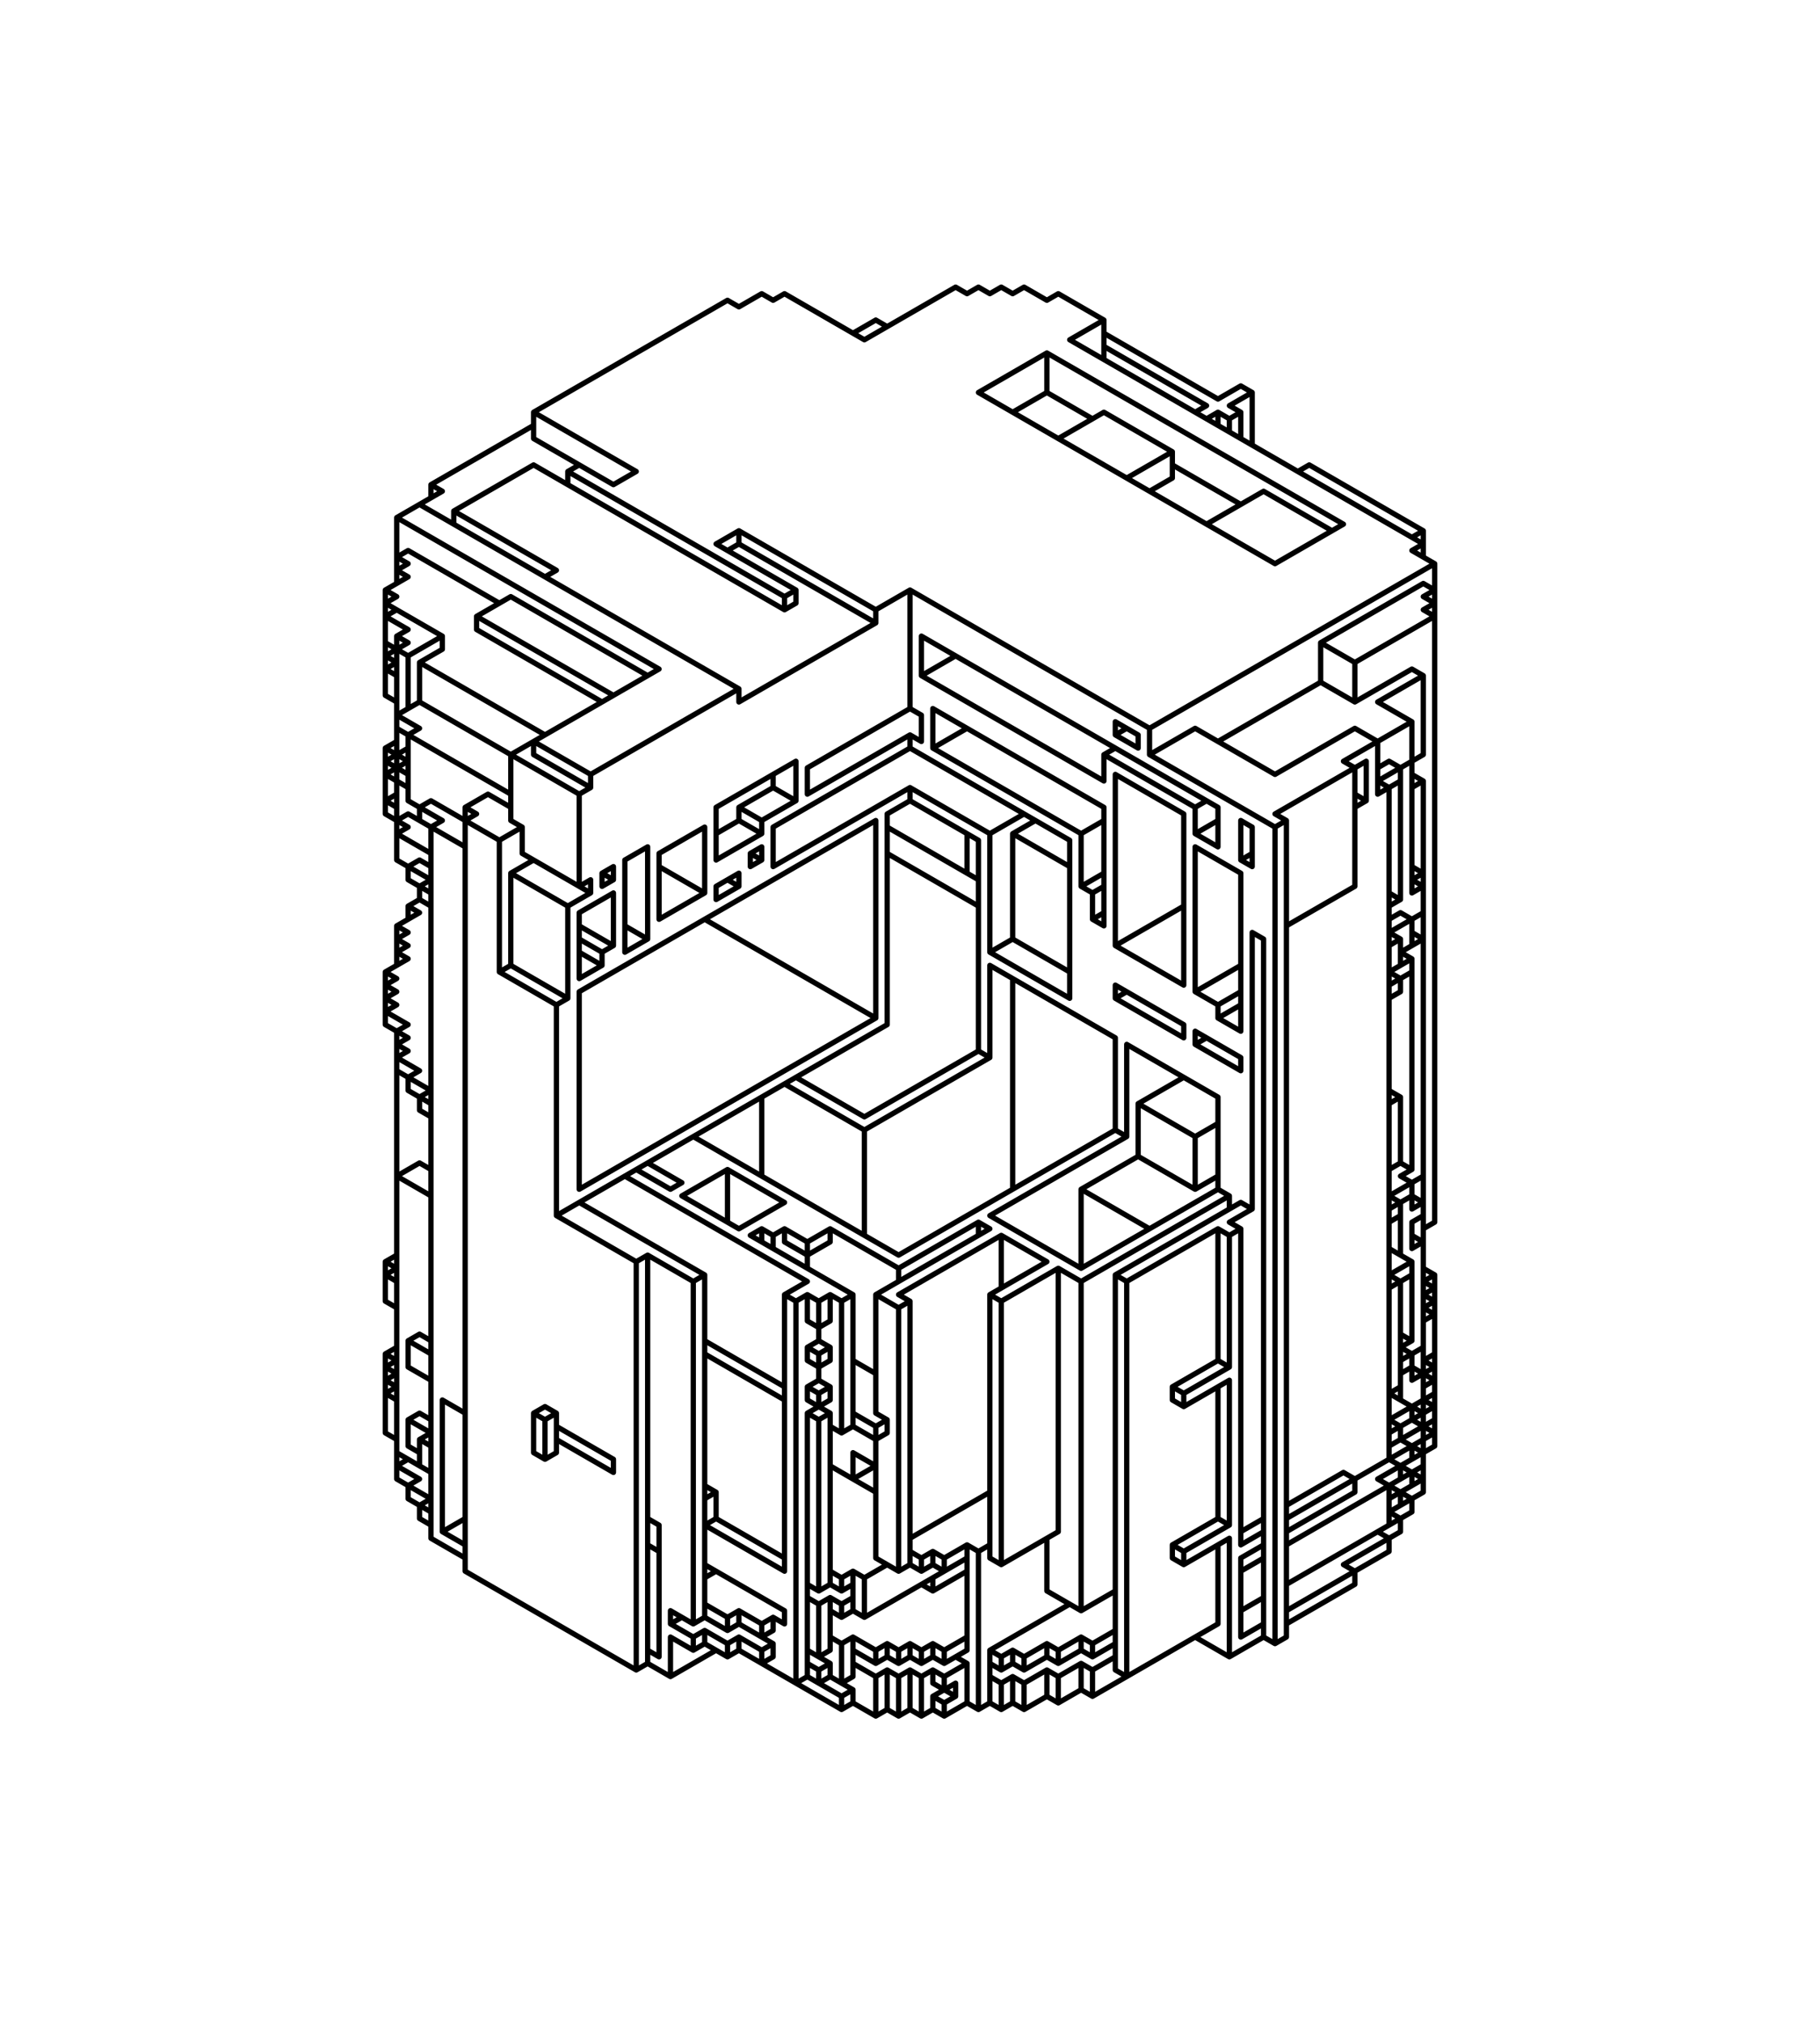<svg viewBox="-12.8 -12.8 138.183 153.6" xmlns="http://www.w3.org/2000/svg"><g stroke="black" stroke-width="0.4" stroke-linecap="round"><path d="M 27.713 18.5 L 42.435 10 M 45.033 9.5 L 43.301 10.5 M 27.713 19.5 L 19.919 24 M 17.321 26.5 L 20.785 24.5 M 45.899 10 L 46.765 9.5 M 21.651 26 L 27.713 22.5 M 18.187 29 L 17.321 29.5 M 17.321 30.5 L 18.187 30 M 30.311 23 L 31.177 22.5 M 18.187 31 L 16.454 32 M 16.454 33 L 17.321 32.5 M 51.962 12.5 L 53.694 11.5 M 59.756 9 L 52.828 13 M 35.507 23 L 33.775 24 M 17.321 33.5 L 16.454 34 M 60.622 9.5 L 61.488 9 M 63.22 9 L 62.354 9.5 M 18.187 35 L 17.321 35.5 M 16.454 37 L 18.187 36 M 64.086 9.5 L 64.952 9 M 29.445 30.5 L 28.579 31 M 25.981 32.5 L 23.383 34 M 20.785 35.5 L 18.187 37 M 17.321 37.5 L 16.454 38 M 19.053 37.5 L 20.785 36.5 M 66.684 10 L 67.55 9.5 M 19.053 40.5 L 17.321 41.5 M 41.569 28.5 L 43.301 27.5 M 61.488 17 L 66.684 14 M 68.416 13 L 71.014 11.5 M 43.301 28.5 L 42.435 29 M 19.053 42.5 L 18.187 43 M 17.321 43.5 L 16.454 44 M 16.454 45 L 18.187 44 M 66.684 17 L 64.086 18.5 M 18.187 45 L 16.454 46 M 17.321 47.5 L 16.454 48 M 71.014 18.5 L 67.55 20.5 M 47.631 32 L 46.765 32.5 M 37.239 38 L 25.981 44.5 M 19.919 48 L 19.053 48.5 M 18.187 49 L 17.321 49.5 M 17.321 50.5 L 18.187 50 M 46.765 33.5 L 47.631 33 M 24.249 47.5 L 22.517 48.5 M 20.785 49.5 L 19.919 50 M 22.517 49.5 L 23.383 49 M 81.406 16.5 L 79.674 17.5 M 78.808 18 L 77.942 18.5 M 19.053 52.5 L 18.187 53 M 32.043 46 L 43.301 39.5 M 53.694 33.5 L 56.292 32 M 78.808 19 L 79.674 18.5 M 80.54 18 L 82.272 17 M 81.406 18.5 L 80.54 19 M 76.21 21.5 L 72.746 23.5 M 53.694 34.5 L 43.301 40.5 M 32.043 47 L 31.177 47.5 M 26.847 50 L 25.115 51 M 19.919 54 L 19.053 54.5 M 18.187 56 L 19.053 55.5 M 76.21 23.5 L 74.478 24.5 M 19.053 56.5 L 17.321 57.5 M 17.321 58.5 L 18.187 58 M 25.981 53.5 L 27.713 52.5 M 18.187 59 L 17.321 59.5 M 16.454 61 L 18.187 60 M 59.756 37 L 57.158 38.5 M 17.321 61.5 L 16.454 62 M 16.454 63 L 17.321 62.5 M 31.177 54.5 L 32.043 54 M 32.909 53.5 L 33.775 53 M 34.641 52.5 L 36.373 51.5 M 41.569 48.5 L 47.631 45 M 78.808 27 L 83.138 24.5 M 85.737 23 L 86.603 22.5 M 56.292 41 L 48.497 45.5 M 45.899 47 L 43.301 48.5 M 40.703 50 L 37.239 52 M 33.775 54 L 32.909 54.5 M 32.043 55 L 30.311 56 M 17.321 63.5 L 16.454 64 M 31.177 56.5 L 33.775 55 M 41.569 50.5 L 43.301 49.5 M 56.292 43 L 48.497 47.5 M 47.631 48 L 45.033 49.5 M 25.981 60.5 L 25.115 61 M 18.187 65 L 17.321 65.5 M 17.321 66.5 L 18.187 66 M 41.569 52.5 L 45.033 50.5 M 45.899 50 L 56.292 44 M 60.622 42.5 L 58.024 44 M 45.033 51.5 L 44.167 52 M 18.187 67 L 17.321 67.5 M 32.909 59.5 L 33.775 59 M 37.239 57 L 40.703 55 M 41.569 54.5 L 43.301 53.5 M 44.167 53 L 45.033 52.5 M 84.004 30 L 89.201 27 M 56.292 47 L 45.899 53 M 43.301 54.5 L 41.569 55.5 M 36.373 58.5 L 34.641 59.5 M 32.909 60.5 L 31.177 61.5 M 19.053 68.5 L 18.187 69 M 29.445 63.5 L 30.311 63 M 31.177 62.5 L 53.694 49.5 M 54.56 49 L 56.292 48 M 19.919 70 L 19.053 70.5 M 94.397 28 L 95.263 27.5 M 95.263 28.5 L 94.397 29 M 71.88 43 L 72.746 42.5 M 96.129 30 L 74.478 42.5 M 71.88 44 L 71.014 44.5 M 17.321 76.5 L 19.053 75.5 M 62.354 50.5 L 64.952 49 M 87.469 36 L 95.263 31.5 M 96.129 32 L 95.263 32.5 M 77.942 42.5 L 74.478 44.5 M 65.818 49.5 L 64.086 50.5 M 95.263 33.5 L 96.129 33 M 96.129 34 L 90.067 37.5 M 87.469 39 L 79.674 43.5 M 69.282 50.5 L 71.014 49.5 M 16.454 83 L 17.321 82.5 M 90.067 40.5 L 94.397 38 M 95.263 38.5 L 91.799 40.5 M 78.808 48 L 77.942 48.5 M 17.321 83.5 L 16.454 84 M 69.282 54.5 L 71.014 53.5 M 84.004 46 L 90.067 42.5 M 79.674 49.5 L 77.942 50.5 M 71.014 54.5 L 70.148 55 M 64.086 58.5 L 62.354 59.5 M 53.694 64.5 L 31.177 77.5 M 29.445 79.5 L 54.56 65 M 89.201 45 L 94.397 42 M 90.933 45 L 84.004 49 M 71.014 56.5 L 70.148 57 M 84.004 50 L 84.87 49.5 M 91.799 45.5 L 92.665 45 M 95.263 44.5 L 91.799 46.5 M 82.272 52 L 81.406 52.5 M 38.971 77 L 38.105 77.5 M 19.053 88.5 L 18.187 89 M 17.321 89.5 L 16.454 90 M 16.454 91 L 17.321 90.5 M 38.971 78 L 42.435 76 M 71.88 59 L 77.076 56 M 90.067 48.5 L 90.933 48 M 91.799 47.5 L 93.531 46.5 M 95.263 46.5 L 94.397 47 M 17.321 91.5 L 16.454 92 M 16.454 93 L 17.321 92.5 M 52.828 72 L 61.488 67 M 62.354 67.5 L 52.828 73 M 36.373 82.5 L 35.507 83 M 71.88 63 L 72.746 62.5 M 46.765 78.5 L 43.301 80.5 M 19.053 94.5 L 18.187 95 M 44.167 81 L 45.033 80.5 M 84.87 57.5 L 90.067 54.5 M 81.406 60.5 L 77.942 62.5 M 46.765 80.5 L 45.899 81 M 40.703 84 L 39.837 84.5 M 19.919 96 L 19.053 96.5 M 17.321 98.5 L 18.187 98 M 94.397 54 L 95.263 53.5 M 95.263 54.5 L 94.397 55 M 93.531 55.5 L 92.665 56 M 81.406 62.5 L 79.674 63.5 M 50.229 80.5 L 48.497 81.5 M 18.187 100 L 19.053 99.5 M 27.713 94.5 L 28.579 94 M 48.497 82.5 L 50.229 81.5 M 79.674 64.5 L 81.406 63.5 M 92.665 57 L 93.531 56.5 M 95.263 56.5 L 92.665 58 M 78.808 66 L 77.942 66.5 M 29.445 94.5 L 28.579 95 M 19.053 101.5 L 19.919 101 M 46.765 85.5 L 48.497 84.5 M 92.665 59 L 93.531 58.5 M 95.263 58.5 L 93.531 59.5 M 77.076 69 L 73.612 71 M 48.497 85.5 L 47.631 86 M 28.579 98 L 29.445 97.5 M 49.363 86 L 50.229 85.5 M 55.426 82.5 L 71.88 73 M 92.665 61 L 94.397 60 M 94.397 61 L 92.665 62 M 72.746 73.5 L 62.354 79.5 M 61.488 80 L 55.426 83.5 M 51.962 85.5 L 51.095 86 M 22.517 102.5 L 20.785 103.5 M 49.363 88 L 50.229 87.5 M 53.694 85.5 L 62.354 80.5 M 92.665 63 L 93.531 62.5 M 73.612 75 L 69.282 77.5 M 63.22 81 L 55.426 85.5 M 49.363 89 L 48.497 89.5 M 49.363 90 L 50.229 89.5 M 55.426 86.5 L 56.292 86 M 77.942 73.5 L 79.674 72.5 M 50.229 90.5 L 49.363 91 M 48.497 92.5 L 49.363 92 M 66.684 83 L 62.354 85.5 M 50.229 92.5 L 49.363 93 M 48.497 94.5 L 50.229 93.5 M 63.22 86 L 67.55 83.5 M 77.942 77.5 L 79.674 76.5 M 79.674 77.5 L 69.282 83.5 M 50.229 94.5 L 49.363 95 M 40.703 101 L 41.569 100.5 M 69.282 84.5 L 80.54 78 M 92.665 71 L 93.531 70.5 M 81.406 78.5 L 71.88 84 M 51.962 95.5 L 51.095 96 M 40.703 103 L 41.569 102.5 M 53.694 95.5 L 54.56 95 M 72.746 84.5 L 79.674 80.5 M 80.54 80 L 82.272 79 M 81.406 80.5 L 80.54 81 M 54.56 96 L 53.694 96.5 M 93.531 75.5 L 92.665 76 M 53.694 98.5 L 51.962 99.5 M 40.703 107 L 41.569 106.5 M 93.531 76.5 L 94.397 76 M 95.263 76.5 L 92.665 78 M 38.105 110.5 L 38.971 110 M 92.665 79 L 94.397 78 M 95.263 78.5 L 94.397 79 M 93.531 79.5 L 92.665 80 M 40.703 110 L 39.837 110.5 M 35.507 114 L 36.373 113.5 M 39.837 111.5 L 40.703 111 M 42.435 110 L 43.301 109.5 M 94.397 80 L 95.263 79.5 M 96.129 80 L 95.263 80.5 M 43.301 110.5 L 42.435 111 M 40.703 112 L 39.837 112.5 M 38.105 114.5 L 41.569 112.5 M 42.435 112 L 43.301 111.5 M 45.033 110.5 L 45.899 110 M 49.363 108 L 50.229 107.5 M 51.095 107 L 51.962 106.5 M 56.292 104 L 62.354 100.5 M 76.21 92.5 L 79.674 90.5 M 94.397 82 L 95.263 81.5 M 94.397 83 L 92.665 84 M 80.54 91 L 77.076 93 M 54.56 106 L 52.828 107 M 51.962 107.5 L 51.095 108 M 50.229 108.5 L 49.363 109 M 45.899 111 L 45.033 111.5 M 43.301 112.5 L 42.435 113 M 45.033 112.5 L 45.899 112 M 51.095 109 L 51.962 108.5 M 55.426 106.5 L 56.292 106 M 57.158 105.5 L 58.024 105 M 77.076 94 L 80.54 92 M 92.665 85 L 94.397 84 M 96.129 84 L 95.263 84.5 M 60.622 104.5 L 58.89 105.5 M 58.024 106 L 57.158 106.5 M 51.962 109.5 L 51.095 110 M 45.899 113 L 45.033 113.5 M 52.828 110 L 60.622 105.5 M 61.488 105 L 62.354 104.5 M 95.263 85.5 L 96.129 85 M 96.129 86 L 95.263 86.5 M 60.622 106.5 L 58.024 108 M 51.962 111.5 L 51.095 112 M 50.229 112.5 L 49.363 113 M 47.631 115 L 48.497 114.5 M 49.363 114 L 50.229 113.5 M 63.22 106 L 67.55 103.5 M 95.263 87.5 L 96.129 87 M 94.397 89 L 93.531 89.5 M 54.56 112 L 53.694 112.5 M 50.229 114.5 L 49.363 115 M 51.095 115 L 51.962 114.5 M 53.694 113.5 L 54.56 113 M 55.426 112.5 L 56.292 112 M 93.531 90.5 L 95.263 89.5 M 96.129 90 L 95.263 90.5 M 94.397 91 L 93.531 91.5 M 58.024 112 L 57.158 112.5 M 56.292 113 L 55.426 113.5 M 54.56 114 L 53.694 114.5 M 51.962 115.5 L 51.095 116 M 51.095 117 L 51.962 116.5 M 55.426 114.5 L 56.292 114 M 57.158 113.5 L 58.024 113 M 58.89 112.5 L 60.622 111.5 M 92.665 93 L 93.531 92.5 M 94.397 92 L 96.129 91 M 96.129 92 L 95.263 92.5 M 60.622 112.5 L 58.89 113.5 M 58.024 114 L 57.158 114.5 M 53.694 117.5 L 54.56 117 M 58.89 114.5 L 60.622 113.5 M 62.354 112.5 L 68.416 109 M 76.21 104.5 L 79.674 102.5 M 92.665 95 L 96.129 93 M 96.129 94 L 92.665 96 M 80.54 103 L 77.076 105 M 71.88 108 L 69.282 109.5 M 64.086 112.5 L 63.22 113 M 59.756 115 L 58.024 116 M 56.292 117 L 55.426 117.5 M 57.158 117.5 L 58.024 117 M 58.89 116.5 L 59.756 116 M 63.22 114 L 64.086 113.5 M 64.952 113 L 66.684 112 M 77.076 106 L 80.54 104 M 81.406 103.5 L 83.138 102.5 M 84.87 101.5 L 89.201 99 M 92.665 97 L 96.129 95 M 96.129 96 L 84.87 102.5 M 83.138 103.5 L 81.406 104.5 M 69.282 111.5 L 67.55 112.5 M 66.684 113 L 64.952 114 M 64.086 114.5 L 63.22 115 M 60.622 116.5 L 58.89 117.5 M 61.488 117 L 62.354 116.5 M 64.952 115 L 66.684 114 M 67.55 113.5 L 69.282 112.5 M 70.148 112 L 71.88 111 M 81.406 105.5 L 83.138 104.5 M 84.87 103.5 L 90.067 100.5 M 91.799 99.5 L 96.129 97 M 95.263 98.5 L 84.87 104.5 M 83.138 105.5 L 81.406 106.5 M 71.88 112 L 70.148 113 M 69.282 113.5 L 67.55 114.5 M 64.086 116.5 L 63.22 117 M 64.952 117 L 66.684 116 M 70.148 114 L 71.88 113 M 92.665 101 L 95.263 99.5 M 95.263 100.5 L 92.665 102 M 69.282 115.5 L 67.55 116.5 M 70.148 116 L 79.674 110.5 M 81.406 109.5 L 83.138 108.5 M 84.87 107.5 L 94.397 102 M 93.531 103.5 L 89.201 106 M 81.406 111.5 L 83.138 110.5 M 84.87 109.5 L 92.665 105 M 90.067 107.5 L 84.87 110.5 M 83.138 111.5 L 80.54 113 M 84.004 112 L 84.87 111.5 M 82.272 17 L 81.406 16.5 M 67.55 9.5 L 71.014 11.5 M 81.406 18.5 L 80.54 18 M 79.674 17.5 L 71.014 12.5 M 66.684 10 L 64.952 9 M 63.22 9 L 64.086 9.5 M 71.014 13.5 L 78.808 18 M 79.674 18.5 L 80.54 19 M 86.603 22.5 L 95.263 27.5 M 95.263 28.5 L 68.416 13 M 62.354 9.5 L 61.488 9 M 59.756 9 L 60.622 9.5 M 94.397 29 L 96.129 30 M 89.201 27 L 66.684 14 M 83.138 24.5 L 88.335 27.5 M 95.263 31.5 L 96.129 32 M 96.129 33 L 95.263 32.5 M 76.21 21.5 L 71.014 18.5 M 66.684 17 L 70.148 19 M 76.21 22.5 L 81.406 25.5 M 95.263 33.5 L 96.129 34 M 53.694 11.5 L 54.56 12 M 84.004 30 L 61.488 17 M 46.765 9.5 L 52.828 13 M 95.263 38.5 L 94.397 38 M 45.899 10 L 45.033 9.5 M 90.067 37.5 L 87.469 36 M 43.301 10.5 L 42.435 10 M 94.397 42 L 91.799 40.5 M 87.469 39 L 90.067 40.5 M 90.067 42.5 L 91.799 43.5 M 95.263 46.5 L 94.397 46 M 93.531 45.5 L 92.665 45 M 92.665 47 L 91.799 46.5 M 90.067 45.5 L 89.201 45 M 90.933 48 L 90.067 47.5 M 84.004 46 L 77.942 42.5 M 94.397 53 L 95.263 53.5 M 95.263 54.5 L 94.397 54 M 74.478 42.5 L 56.292 32 M 71.88 42 L 73.612 43 M 84.004 49 L 84.87 49.5 M 93.531 55.5 L 92.665 55 M 84.004 50 L 74.478 44.5 M 73.612 44 L 71.88 43 M 27.713 18.5 L 35.507 23 M 43.301 27.5 L 53.694 33.5 M 57.158 35.5 L 79.674 48.5 M 81.406 49.5 L 82.272 50 M 93.531 56.5 L 94.397 57 M 95.263 58.5 L 94.397 58 M 77.942 48.5 L 71.014 44.5 M 53.694 34.5 L 43.301 28.5 M 27.713 20.5 L 33.775 24 M 41.569 28.5 L 47.631 32 M 71.88 46 L 77.076 49 M 92.665 58 L 93.531 58.5 M 94.397 60 L 93.531 59.5 M 82.272 53 L 81.406 52.5 M 79.674 51.5 L 77.942 50.5 M 71.014 46.5 L 57.158 38.5 M 46.765 32.5 L 30.311 23 M 27.713 22.5 L 46.765 33.5 M 77.942 51.5 L 81.406 53.5 M 93.531 61.5 L 92.665 61 M 71.014 48.5 L 58.024 41 M 56.292 41 L 57.158 41.5 M 56.292 43 L 57.158 43.5 M 58.024 44 L 69.282 50.5 M 82.272 58 L 83.138 58.5 M 68.416 51 L 56.292 44 M 19.919 24 L 20.785 24.5 M 68.416 53 L 64.086 50.5 M 29.445 30.5 L 21.651 26 M 19.053 25.5 L 43.301 39.5 M 56.292 47 L 62.354 50.5 M 69.282 54.5 L 70.148 55 M 61.488 51 L 56.292 48 M 17.321 26.5 L 37.239 38 M 70.148 57 L 71.014 57.5 M 92.665 70 L 93.531 70.5 M 79.674 63.5 L 77.942 62.5 M 77.076 62 L 71.88 59 M 36.373 38.5 L 25.981 32.5 M 18.187 29 L 25.115 33 M 54.56 50 L 61.488 54 M 79.674 64.5 L 81.406 65.5 M 18.187 30 L 17.321 29.5 M 17.321 30.5 L 18.187 31 M 23.383 34 L 33.775 40 M 45.899 47 L 47.631 48 M 54.56 52 L 61.488 56 M 71.88 62 L 77.076 65 M 77.942 65.5 L 81.406 67.5 M 94.397 76 L 93.531 75.5 M 81.406 68.5 L 77.942 66.5 M 77.076 66 L 71.88 63 M 68.416 61 L 64.086 58.5 M 32.909 40.5 L 23.383 35 M 16.454 32 L 17.321 32.5 M 93.531 76.5 L 94.397 77 M 95.263 78.5 L 94.397 78 M 68.416 63 L 62.354 59.5 M 45.033 49.5 L 43.301 48.5 M 20.785 35.5 L 16.454 33 M 16.454 34 L 18.187 35 M 43.301 49.5 L 45.033 50.5 M 62.354 60.5 L 71.88 66 M 72.746 66.5 L 79.674 70.5 M 92.665 78 L 93.531 78.5 M 18.187 36 L 17.321 35.5 M 16.454 36 L 18.187 37 M 19.053 37.5 L 28.579 43 M 44.167 52 L 45.033 52.5 M 94.397 81 L 95.263 81.5 M 32.043 46 L 27.713 43.5 M 17.321 37.5 L 16.454 37 M 16.454 38 L 17.321 38.5 M 27.713 44.5 L 32.043 47 M 73.612 71 L 77.942 73.5 M 92.665 82 L 94.397 83 M 95.263 83.5 L 96.129 84 M 96.129 85 L 95.263 84.5 M 43.301 54.5 L 42.435 54 M 31.177 47.5 L 19.053 40.5 M 16.454 40 L 17.321 40.5 M 92.665 84 L 93.531 84.5 M 95.263 85.5 L 96.129 86 M 96.129 87 L 95.263 86.5 M 82.272 79 L 81.406 78.5 M 80.54 78 L 79.674 77.5 M 72.746 73.5 L 71.88 73 M 62.354 67.5 L 61.488 67 M 40.703 55 L 37.239 53 M 19.053 42.5 L 17.321 41.5 M 17.321 42.5 L 25.981 47.5 M 73.612 75 L 77.942 77.5 M 81.406 80.5 L 80.54 80 M 53.694 64.5 L 40.703 57 M 25.981 48.5 L 24.249 47.5 M 16.454 44 L 18.187 45 M 25.981 49.5 L 26.847 50 M 32.909 53.5 L 33.775 54 M 79.674 80.5 L 80.54 81 M 93.531 88.5 L 94.397 89 M 96.129 91 L 95.263 90.5 M 94.397 90 L 93.531 89.5 M 23.383 49 L 22.517 48.5 M 18.187 46 L 16.454 45 M 16.454 46 L 18.187 47 M 19.919 48 L 25.115 51 M 26.847 52 L 32.043 55 M 94.397 91 L 96.129 92 M 74.478 80.5 L 69.282 77.5 M 36.373 58.5 L 34.641 57.5 M 20.785 49.5 L 18.187 48 M 16.454 48 L 17.321 48.5 M 18.187 49 L 22.517 51.5 M 25.981 53.5 L 30.311 56 M 95.263 93.5 L 96.129 94 M 95.263 94.5 L 92.665 93 M 33.775 59 L 31.177 57.5 M 18.187 50 L 16.454 49 M 17.321 50.5 L 19.919 52 M 31.177 58.5 L 32.909 59.5 M 94.397 95 L 96.129 96 M 93.531 95.5 L 92.665 95 M 52.828 72 L 47.631 69 M 32.909 60.5 L 31.177 59.5 M 19.919 53 L 19.053 52.5 M 17.321 52.5 L 19.919 54 M 46.765 69.5 L 52.828 73 M 71.88 84 L 72.746 84.5 M 93.531 96.5 L 95.263 97.5 M 69.282 83.5 L 62.354 79.5 M 19.919 55 L 18.187 54 M 19.053 55.5 L 19.919 56 M 61.488 80 L 62.354 80.5 M 63.22 81 L 66.684 83 M 67.55 83.5 L 69.282 84.5 M 79.674 90.5 L 80.54 91 M 92.665 98 L 95.263 99.5 M 30.311 63 L 25.981 60.5 M 19.053 56.5 L 18.187 56 M 25.115 61 L 29.445 63.5 M 91.799 99.5 L 94.397 101 M 90.067 99.5 L 89.201 99 M 18.187 58 L 17.321 57.5 M 17.321 58.5 L 18.187 59 M 76.21 92.5 L 77.076 93 M 92.665 102 L 93.531 102.5 M 77.076 94 L 76.21 93.5 M 63.22 86 L 62.354 85.5 M 18.187 60 L 17.321 59.5 M 39.837 73.5 L 55.426 82.5 M 91.799 103.5 L 92.665 104 M 55.426 83.5 L 50.229 80.5 M 46.765 78.5 L 42.435 76 M 17.321 61.5 L 16.454 61 M 16.454 62 L 17.321 62.5 M 56.292 86 L 55.426 85.5 M 48.497 81.5 L 46.765 80.5 M 17.321 63.5 L 16.454 63 M 16.454 64 L 18.187 65 M 36.373 75.5 L 38.971 77 M 45.033 80.5 L 45.899 81 M 46.765 81.5 L 48.497 82.5 M 53.694 85.5 L 55.426 86.5 M 89.201 106 L 90.067 106.5 M 51.962 85.5 L 44.167 81 M 43.301 80.5 L 38.971 78 M 38.105 77.5 L 35.507 76 M 18.187 66 L 16.454 65 M 17.321 66.5 L 18.187 67 M 34.641 76.5 L 48.497 84.5 M 50.229 85.5 L 51.095 86 M 79.674 102.5 L 80.54 103 M 49.363 86 L 48.497 85.5 M 19.053 68.5 L 17.321 67.5 M 17.321 68.5 L 19.919 70 M 46.765 85.5 L 47.631 86 M 49.363 88 L 48.497 87.5 M 19.919 71 L 18.187 70 M 19.053 71.5 L 19.919 72 M 31.177 78.5 L 40.703 84 M 49.363 89 L 50.229 89.5 M 51.962 90.5 L 53.694 91.5 M 76.21 104.5 L 77.076 105 M 77.076 106 L 76.21 105.5 M 49.363 90 L 48.497 89.5 M 39.837 84.5 L 36.373 82.5 M 29.445 79.5 L 35.507 83 M 48.497 90.5 L 49.363 91 M 84.004 112 L 83.138 111.5 M 54.56 95 L 53.694 94.5 M 50.229 92.5 L 49.363 92 M 19.053 75.5 L 19.919 76 M 48.497 92.5 L 49.363 93 M 51.962 94.5 L 53.694 95.5 M 53.694 96.5 L 51.962 95.5 M 50.229 94.5 L 48.497 93.5 M 46.765 92.5 L 40.703 89 M 17.321 76.5 L 19.919 78 M 40.703 90 L 46.765 93.5 M 48.497 94.5 L 49.363 95 M 50.229 95.5 L 51.095 96 M 77.942 111.5 L 80.54 113 M 53.694 98.5 L 51.962 97.5 M 69.282 109.5 L 66.684 108 M 63.22 106 L 62.354 105.5 M 61.488 105 L 60.622 104.5 M 53.694 100.5 L 50.229 98.5 M 70.148 112 L 69.282 111.5 M 58.89 105.5 L 58.024 105 M 56.292 105 L 57.158 105.5 M 58.024 106 L 58.89 106.5 M 69.282 112.5 L 70.148 113 M 71.88 114 L 72.746 114.5 M 70.148 114 L 69.282 113.5 M 67.55 112.5 L 66.684 112 M 57.158 106.5 L 56.292 106 M 17.321 83.5 L 16.454 83 M 16.454 84 L 17.321 84.5 M 53.694 105.5 L 55.426 106.5 M 57.158 107.5 L 58.024 108 M 66.684 113 L 67.55 113.5 M 70.148 116 L 69.282 115.5 M 67.55 114.5 L 66.684 114 M 64.952 113 L 64.086 112.5 M 16.454 86 L 17.321 86.5 M 40.703 100 L 41.569 100.5 M 51.962 106.5 L 52.828 107 M 62.354 112.5 L 63.22 113 M 64.086 113.5 L 64.952 114 M 67.55 116.5 L 66.684 116 M 64.952 115 L 64.086 114.5 M 63.22 114 L 62.354 113.5 M 51.095 107 L 50.229 106.5 M 29.445 94.5 L 28.579 94 M 19.919 89 L 19.053 88.5 M 18.187 89 L 19.919 90 M 27.713 94.5 L 28.579 95 M 29.445 95.5 L 33.775 98 M 41.569 102.5 L 46.765 105.5 M 50.229 107.5 L 51.095 108 M 58.024 112 L 58.89 112.5 M 59.756 113 L 60.622 113.5 M 62.354 114.5 L 63.22 115 M 64.952 117 L 64.086 116.5 M 58.89 113.5 L 58.024 113 M 57.158 112.5 L 56.292 112 M 52.828 110 L 51.962 109.5 M 51.095 109 L 50.229 108.5 M 49.363 108 L 48.497 107.5 M 46.765 106.5 L 40.703 103 M 33.775 99 L 29.445 96.5 M 16.454 90 L 17.321 90.5 M 18.187 91 L 19.919 92 M 48.497 108.5 L 49.363 109 M 50.229 109.5 L 51.095 110 M 54.56 112 L 55.426 112.5 M 56.292 113 L 57.158 113.5 M 58.024 114 L 58.89 114.5 M 62.354 116.5 L 63.22 117 M 61.488 117 L 60.622 116.5 M 59.756 116 L 58.024 115 M 57.158 114.5 L 56.292 114 M 55.426 113.5 L 54.56 113 M 53.694 112.5 L 51.962 111.5 M 37.239 103 L 36.373 102.5 M 28.579 98 L 27.713 97.5 M 22.517 94.5 L 20.785 93.5 M 17.321 91.5 L 16.454 91 M 16.454 92 L 17.321 92.5 M 40.703 106 L 46.765 109.5 M 50.229 111.5 L 51.095 112 M 51.962 112.5 L 53.694 113.5 M 54.56 114 L 55.426 114.5 M 58.024 116 L 58.89 116.5 M 58.89 117.5 L 58.024 117 M 53.694 114.5 L 51.962 113.5 M 46.765 110.5 L 45.899 110 M 37.239 105 L 36.373 104.5 M 19.919 95 L 19.053 94.5 M 17.321 93.5 L 16.454 93 M 18.187 95 L 19.919 96 M 43.301 109.5 L 45.033 110.5 M 48.497 112.5 L 50.229 113.5 M 56.292 117 L 57.158 117.5 M 55.426 117.5 L 54.56 117 M 51.962 115.5 L 50.229 114.5 M 49.363 114 L 48.497 113.5 M 45.899 112 L 43.301 110.5 M 42.435 110 L 40.703 109 M 19.919 97 L 19.053 96.5 M 16.454 96 L 17.321 96.5 M 18.187 97 L 19.053 97.5 M 40.703 110 L 42.435 111 M 43.301 111.5 L 45.033 112.5 M 48.497 114.5 L 51.095 116 M 51.962 116.5 L 53.694 117.5 M 51.095 117 L 43.301 112.5 M 42.435 112 L 40.703 111 M 39.837 110.5 L 38.105 109.5 M 19.919 99 L 17.321 97.5 M 17.321 98.5 L 19.053 99.5 M 38.105 110.5 L 39.837 111.5 M 40.703 112 L 42.435 113 M 39.837 112.5 L 38.105 111.5 M 19.919 101 L 17.321 99.5 M 18.187 101 L 19.919 102 M 37.239 113 L 36.373 112.5 M 22.517 104.5 L 20.785 103.5 M 19.919 103 L 19.053 102.5 M 19.919 104 L 22.517 105.5 M 36.373 113.5 L 38.105 114.5 M 35.507 114 L 22.517 106.5 M 16.454 96 L 16.454 90 M 16.454 86 L 16.454 83 M 16.454 65 L 16.454 61 M 16.454 49 L 16.454 44 M 16.454 40 L 16.454 32 M 17.321 26.5 L 17.321 31.5 M 17.321 35.5 L 17.321 52.5 M 17.321 57.5 L 17.321 60.5 M 17.321 65.5 L 17.321 99.5 M 18.187 101 L 18.187 100 M 18.187 97 L 18.187 95 M 18.187 91 L 18.187 89 M 18.187 70 L 18.187 69 M 18.187 57 L 18.187 56 M 18.187 54 L 18.187 53 M 18.187 48 L 18.187 43 M 18.187 41 L 18.187 37 M 19.053 37.5 L 19.053 40.5 M 19.053 48.5 L 19.053 49.5 M 19.053 54.5 L 19.053 55.5 M 19.053 70.5 L 19.053 71.5 M 19.053 96.5 L 19.053 98.5 M 19.053 101.5 L 19.053 102.5 M 19.919 104 L 19.919 50 M 19.919 25 L 19.919 24 M 20.785 35.5 L 20.785 36.5 M 20.785 93.5 L 20.785 103.5 M 21.651 27 L 21.651 26 M 22.517 48.5 L 22.517 106.5 M 23.383 35 L 23.383 34 M 25.115 61 L 25.115 51 M 25.981 44.5 L 25.981 49.5 M 25.981 53.5 L 25.981 60.5 M 26.847 52 L 26.847 50 M 27.713 18.5 L 27.713 20.5 M 27.713 43.5 L 27.713 44.5 M 27.713 94.5 L 27.713 97.5 M 28.579 98 L 28.579 95 M 29.445 63.5 L 29.445 79.5 M 29.445 94.5 L 29.445 97.5 M 30.311 63 L 30.311 56 M 30.311 24 L 30.311 23 M 31.177 47.5 L 31.177 54.5 M 31.177 56.5 L 31.177 61.5 M 31.177 62.5 L 31.177 77.5 M 32.043 55 L 32.043 54 M 32.043 47 L 32.043 46 M 32.909 53.5 L 32.909 54.5 M 32.909 59.5 L 32.909 60.5 M 33.775 99 L 33.775 98 M 33.775 59 L 33.775 55 M 33.775 54 L 33.775 53 M 34.641 52.5 L 34.641 59.5 M 35.507 114 L 35.507 83 M 36.373 51.5 L 36.373 58.5 M 36.373 82.5 L 36.373 113.5 M 37.239 113 L 37.239 103 M 37.239 57 L 37.239 52 M 38.105 109.5 L 38.105 110.5 M 38.105 111.5 L 38.105 114.5 M 39.837 84.5 L 39.837 110.5 M 39.837 111.5 L 39.837 112.5 M 40.703 112 L 40.703 111 M 40.703 110 L 40.703 84 M 40.703 55 L 40.703 50 M 41.569 48.5 L 41.569 52.5 M 41.569 54.5 L 41.569 55.5 M 41.569 100.5 L 41.569 102.5 M 42.435 113 L 42.435 112 M 42.435 111 L 42.435 110 M 42.435 80 L 42.435 76 M 43.301 27.5 L 43.301 28.5 M 43.301 39.5 L 43.301 40.5 M 43.301 48.5 L 43.301 49.5 M 43.301 53.5 L 43.301 54.5 M 43.301 109.5 L 43.301 110.5 M 43.301 111.5 L 43.301 112.5 M 44.167 53 L 44.167 52 M 45.033 49.5 L 45.033 50.5 M 45.033 51.5 L 45.033 52.5 M 45.033 70.5 L 45.033 76.5 M 45.033 80.5 L 45.033 81.5 M 45.033 110.5 L 45.033 111.5 M 45.033 112.5 L 45.033 113.5 M 45.899 113 L 45.899 112 M 45.899 111 L 45.899 110 M 45.899 82 L 45.899 81 M 45.899 53 L 45.899 50 M 45.899 47 L 45.899 46 M 46.765 32.5 L 46.765 33.5 M 46.765 80.5 L 46.765 81.5 M 46.765 85.5 L 46.765 106.5 M 46.765 109.5 L 46.765 110.5 M 47.631 115 L 47.631 86 M 47.631 48 L 47.631 45 M 47.631 33 L 47.631 32 M 48.497 45.5 L 48.497 47.5 M 48.497 81.5 L 48.497 83.5 M 48.497 85.5 L 48.497 87.5 M 48.497 89.5 L 48.497 90.5 M 48.497 92.5 L 48.497 93.5 M 48.497 94.5 L 48.497 114.5 M 49.363 115 L 49.363 114 M 49.363 113 L 49.363 109 M 49.363 108 L 49.363 95 M 49.363 94 L 49.363 93 M 49.363 92 L 49.363 90 M 49.363 89 L 49.363 86 M 50.229 80.5 L 50.229 81.5 M 50.229 85.5 L 50.229 87.5 M 50.229 89.5 L 50.229 90.5 M 50.229 92.5 L 50.229 93.5 M 50.229 94.5 L 50.229 107.5 M 50.229 108.5 L 50.229 112.5 M 50.229 113.5 L 50.229 114.5 M 51.095 117 L 51.095 116 M 51.095 115 L 51.095 112 M 51.095 110 L 51.095 109 M 51.095 108 L 51.095 107 M 51.095 96 L 51.095 86 M 51.962 85.5 L 51.962 95.5 M 51.962 97.5 L 51.962 99.5 M 51.962 106.5 L 51.962 109.5 M 51.962 111.5 L 51.962 114.5 M 51.962 115.5 L 51.962 116.5 M 52.828 110 L 52.828 107 M 52.828 81 L 52.828 73 M 53.694 33.5 L 53.694 34.5 M 53.694 49.5 L 53.694 64.5 M 53.694 85.5 L 53.694 94.5 M 53.694 95.5 L 53.694 105.5 M 53.694 112.5 L 53.694 113.5 M 53.694 114.5 L 53.694 117.5 M 54.56 117 L 54.56 114 M 54.56 113 L 54.56 112 M 54.56 96 L 54.56 95 M 54.56 65 L 54.56 49 M 55.426 83.5 L 55.426 84.5 M 55.426 86.5 L 55.426 106.5 M 55.426 112.5 L 55.426 113.5 M 55.426 114.5 L 55.426 117.5 M 56.292 117 L 56.292 114 M 56.292 113 L 56.292 112 M 56.292 106 L 56.292 86 M 56.292 48 L 56.292 47 M 56.292 44 L 56.292 43 M 56.292 41 L 56.292 32 M 57.158 35.5 L 57.158 38.5 M 57.158 41.5 L 57.158 43.5 M 57.158 105.5 L 57.158 106.5 M 57.158 112.5 L 57.158 113.5 M 57.158 114.5 L 57.158 117.5 M 58.024 117 L 58.024 116 M 58.024 115 L 58.024 114 M 58.024 113 L 58.024 112 M 58.024 108 L 58.024 107 M 58.024 106 L 58.024 105 M 58.024 44 L 58.024 41 M 58.89 105.5 L 58.89 106.5 M 58.89 112.5 L 58.89 113.5 M 58.89 114.5 L 58.89 115.5 M 58.89 116.5 L 58.89 117.5 M 59.756 116 L 59.756 115 M 60.622 50.5 L 60.622 53.5 M 60.622 104.5 L 60.622 112.5 M 60.622 113.5 L 60.622 116.5 M 61.488 117 L 61.488 105 M 61.488 81 L 61.488 80 M 61.488 67 L 61.488 51 M 62.354 50.5 L 62.354 59.5 M 62.354 60.5 L 62.354 67.5 M 62.354 85.5 L 62.354 105.5 M 62.354 112.5 L 62.354 116.5 M 63.22 117 L 63.22 115 M 63.22 114 L 63.22 113 M 63.22 106 L 63.22 86 M 63.22 85 L 63.22 81 M 64.086 50.5 L 64.086 58.5 M 64.086 61.5 L 64.086 77.5 M 64.086 112.5 L 64.086 113.5 M 64.086 114.5 L 64.086 116.5 M 64.952 117 L 64.952 115 M 64.952 114 L 64.952 113 M 66.684 116 L 66.684 114 M 66.684 113 L 66.684 112 M 66.684 108 L 66.684 104 M 66.684 17 L 66.684 14 M 67.55 83.5 L 67.55 103.5 M 67.55 112.5 L 67.55 113.5 M 67.55 114.5 L 67.55 116.5 M 68.416 63 L 68.416 51 M 69.282 50.5 L 69.282 54.5 M 69.282 77.5 L 69.282 83.5 M 69.282 84.5 L 69.282 109.5 M 69.282 111.5 L 69.282 112.5 M 69.282 113.5 L 69.282 115.5 M 70.148 116 L 70.148 114 M 70.148 113 L 70.148 112 M 70.148 57 L 70.148 55 M 71.014 11.5 L 71.014 14.5 M 71.014 44.5 L 71.014 46.5 M 71.014 48.5 L 71.014 57.5 M 71.88 114 L 71.88 84 M 71.88 73 L 71.88 66 M 71.88 63 L 71.88 62 M 71.88 59 L 71.88 46 M 71.88 43 L 71.88 42 M 72.746 66.5 L 72.746 73.5 M 72.746 84.5 L 72.746 114.5 M 73.612 75 L 73.612 71 M 73.612 44 L 73.612 43 M 74.478 42.5 L 74.478 44.5 M 76.21 21.5 L 76.21 23.5 M 76.21 92.5 L 76.21 93.5 M 76.21 104.5 L 76.21 105.5 M 77.076 106 L 77.076 105 M 77.076 94 L 77.076 93 M 77.076 66 L 77.076 65 M 77.076 62 L 77.076 49 M 77.942 48.5 L 77.942 50.5 M 77.942 51.5 L 77.942 62.5 M 77.942 65.5 L 77.942 66.5 M 77.942 73.5 L 77.942 77.5 M 79.674 18.5 L 79.674 19.5 M 79.674 48.5 L 79.674 51.5 M 79.674 63.5 L 79.674 64.5 M 79.674 70.5 L 79.674 77.5 M 79.674 80.5 L 79.674 90.5 M 79.674 92.5 L 79.674 102.5 M 79.674 104.5 L 79.674 110.5 M 80.54 113 L 80.54 104 M 80.54 103 L 80.54 92 M 80.54 91 L 80.54 81 M 80.54 79 L 80.54 78 M 80.54 20 L 80.54 19 M 81.406 18.5 L 81.406 20.5 M 81.406 49.5 L 81.406 52.5 M 81.406 53.5 L 81.406 65.5 M 81.406 67.5 L 81.406 68.5 M 81.406 80.5 L 81.406 104.5 M 81.406 105.5 L 81.406 111.5 M 82.272 79 L 82.272 58 M 82.272 53 L 82.272 50 M 82.272 21 L 82.272 17 M 83.138 58.5 L 83.138 111.5 M 84.004 112 L 84.004 50 M 84.87 49.5 L 84.87 111.5 M 87.469 39 L 87.469 36 M 90.067 37.5 L 90.067 40.5 M 90.067 45.5 L 90.067 54.5 M 90.067 99.5 L 90.067 100.5 M 90.067 106.5 L 90.067 107.5 M 90.933 48 L 90.933 45 M 91.799 43.5 L 91.799 47.5 M 92.665 105 L 92.665 104 M 92.665 103 L 92.665 100 M 92.665 98 L 92.665 47 M 93.531 45.5 L 93.531 55.5 M 93.531 58.5 L 93.531 60.5 M 93.531 61.5 L 93.531 62.5 M 93.531 70.5 L 93.531 75.5 M 93.531 78.5 L 93.531 82.5 M 93.531 84.5 L 93.531 93.5 M 93.531 95.5 L 93.531 96.5 M 93.531 98.5 L 93.531 99.5 M 93.531 100.5 L 93.531 101.5 M 93.531 102.5 L 93.531 103.5 M 94.397 102 L 94.397 101 M 94.397 100 L 94.397 99 M 94.397 98 L 94.397 97 M 94.397 95 L 94.397 94 M 94.397 92 L 94.397 90 M 94.397 89 L 94.397 83 M 94.397 82 L 94.397 80 M 94.397 79 L 94.397 77 M 94.397 76 L 94.397 60 M 94.397 59 L 94.397 57 M 94.397 55 L 94.397 42 M 95.263 27.5 L 95.263 29.5 M 95.263 38.5 L 95.263 44.5 M 95.263 46.5 L 95.263 100.5 M 96.129 97 L 96.129 84 M 96.129 80 L 96.129 30 " /></g></svg>